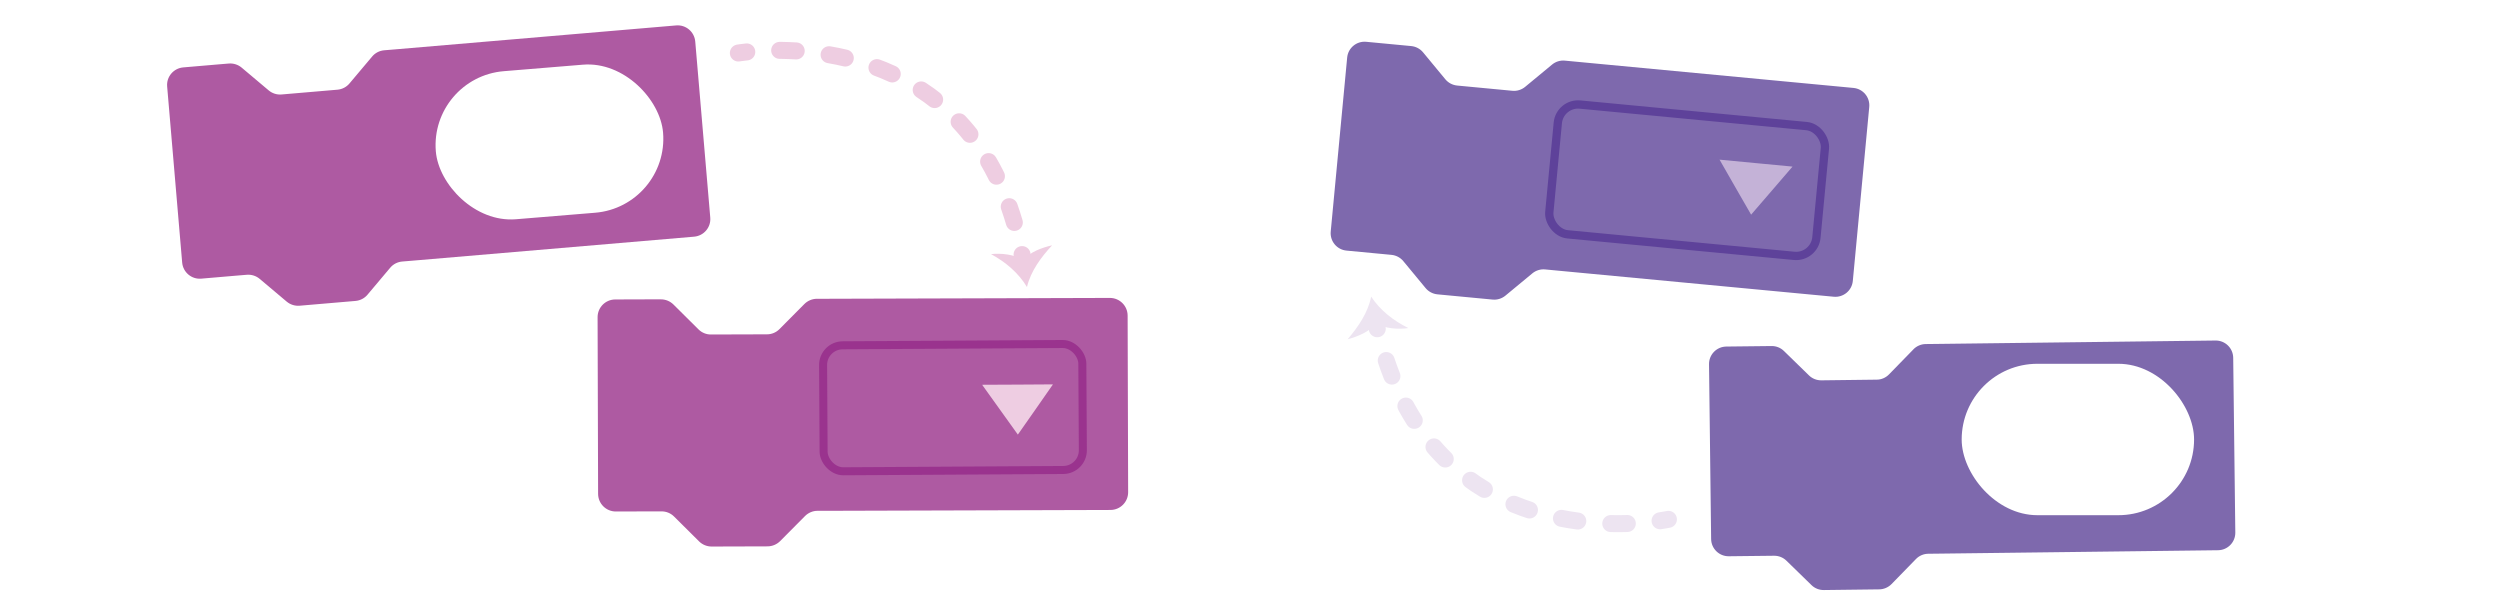 <?xml version="1.0" encoding="UTF-8"?><svg width="440" height="106" id="Layer_2" xmlns="http://www.w3.org/2000/svg" viewBox="0 0 438.83 105.89"><g id="Layer_1-2"><g><rect width="438.83" height="105.89" fill="#fff"/><g><path d="M65.08,9.93c.53-.63,1.29-1.02,2.11-1.09l1.81-.15,49.52-4.22c1.71-.15,3.21,1.12,3.36,2.83l2.64,30.95c.15,1.71-1.12,3.21-2.83,3.36l-49.52,4.22-1.81,.15c-.82,.07-1.58,.46-2.11,1.09l-4,4.75c-.53,.63-1.29,1.02-2.11,1.09l-9.82,.84c-.82,.07-1.64-.19-2.27-.72l-4.75-4c-.63-.53-1.44-.79-2.27-.72l-1.81,.15-6.19,.53c-1.71,.15-3.21-1.12-3.36-2.83l-2.64-30.95c-.15-1.71,1.12-3.21,2.83-3.36l6.19-.53,1.81-.15c.82-.07,1.64,.19,2.27,.72l4.75,4c.63,.53,1.44,.79,2.27,.72l9.82-.84c.82-.07,1.58-.46,2.11-1.09l4-4.75Z" fill="#ae5aa2" fill-rule="evenodd"/><g><path d="M336.05,61.42c.57-.58,1.35-.92,2.16-.93l1.8-.02,49.16-.6c1.7-.02,3.09,1.34,3.11,3.04l.37,30.72c.02,1.7-1.34,3.09-3.03,3.11l-49.16,.6-1.8,.02c-.81,.01-1.59,.34-2.16,.93l-4.29,4.4c-.57,.58-1.35,.92-2.16,.93l-9.74,.12c-.81,.01-1.6-.3-2.18-.87l-4.4-4.29c-.58-.57-1.37-.88-2.18-.87l-1.8,.02-6.15,.07c-1.7,.02-3.09-1.34-3.11-3.03l-.37-30.73c-.02-1.7,1.34-3.09,3.04-3.11l6.15-.07,1.8-.02c.82-.01,1.6,.3,2.18,.87l4.4,4.29c.58,.57,1.37,.88,2.18,.87l9.74-.12c.81,0,1.59-.34,2.16-.93l4.29-4.4Z" fill="#7e69ad" fill-rule="evenodd"/><rect x="344.54" y="63.96" width="40.86" height="26.62" rx="13.31" ry="13.31" fill="#fff"/></g><g><path d="M272.53,11.35c.63-.52,1.44-.77,2.25-.69l1.79,.17,48.95,4.63c1.69,.16,2.93,1.66,2.77,3.35l-2.89,30.59c-.16,1.69-1.66,2.93-3.35,2.77l-48.95-4.63-1.79-.17c-.81-.08-1.62,.17-2.25,.69l-4.74,3.92c-.63,.52-1.44,.77-2.25,.69l-9.7-.92c-.81-.08-1.56-.47-2.08-1.1l-3.92-4.74c-.52-.63-1.27-1.02-2.08-1.1l-1.79-.17-6.12-.58c-1.69-.16-2.93-1.66-2.77-3.35l2.89-30.59c.16-1.69,1.66-2.93,3.35-2.77l6.12,.58,1.79,.17c.81,.08,1.56,.47,2.08,1.1l3.92,4.74c.52,.63,1.27,1.02,2.08,1.1l9.7,.92c.81,.08,1.62-.17,2.25-.69l4.74-3.92Z" fill="#7e69ad" fill-rule="evenodd"/><rect x="272.68" y="20.22" width="47.17" height="22.92" rx="3.58" ry="3.58" transform="translate(4.33 -27.89) rotate(5.43)" fill="none" stroke="#5e429a" stroke-miterlimit="10" stroke-width="1.46"/><polygon points="308.38 28.68 314.8 29.29 311.16 33.52 307.52 37.74 304.74 32.91 301.97 28.07 308.38 28.68" fill="#c4b2d7" fill-rule="evenodd"/></g><rect x="76.2" y="11.89" width="40.09" height="26.12" rx="13.06" ry="13.06" transform="translate(-1.72 7.98) rotate(-4.7)" fill="#fff"/><g><path d="M141.07,53.45c.58-.58,1.37-.91,2.19-.92h1.82s49.7-.15,49.7-.15c1.71,0,3.11,1.38,3.12,3.1l.09,31.06c0,1.72-1.38,3.11-3.1,3.12l-49.7,.15h-1.82c-.82,0-1.61,.34-2.19,.92l-4.38,4.41c-.58,.58-1.37,.91-2.19,.92l-9.85,.03c-.82,0-1.61-.32-2.2-.9l-4.41-4.38c-.58-.58-1.38-.91-2.2-.9h-1.82s-6.21,.02-6.21,.02c-1.72,0-3.11-1.38-3.12-3.1l-.09-31.06c0-1.72,1.38-3.11,3.1-3.12l6.21-.02h1.82c.82,0,1.61,.32,2.2,.9l4.41,4.38c.58,.58,1.38,.91,2.2,.9l9.85-.03c.82,0,1.61-.33,2.19-.92l4.38-4.41Z" fill="#ae5aa2" fill-rule="evenodd"/><rect x="144.4" y="60.6" width="45.58" height="22.15" rx="3.46" ry="3.46" transform="translate(-.42 .99) rotate(-.34)" fill="none" stroke="#9a338e" stroke-miterlimit="10" stroke-width="1.41"/><polygon points="178.55 67.62 184.77 67.58 181.69 72 178.6 76.41 175.46 72.03 172.32 67.65 178.55 67.62" fill="#eecde2" fill-rule="evenodd"/></g><g><path d="M179.61,46.23c-.08-.5-.17-.99-.27-1.47" fill="none" stroke="#eecde1" stroke-linecap="round" stroke-miterlimit="10" stroke-width="2.99"/><path d="M177.98,39.11c-8.42-28.78-33.87-30.67-44.14-30.2" fill="none" stroke="#eecde1" stroke-dasharray="0 0 2.91 5.82" stroke-linecap="round" stroke-miterlimit="10" stroke-width="2.99"/><path d="M130.94,9.13c-.95,.1-1.48,.19-1.48,.19" fill="none" stroke="#eecde1" stroke-linecap="round" stroke-miterlimit="10" stroke-width="2.99"/><path d="M179.52,45.77c-1.41-1.06-3.94-1.29-5.64-1.09,2.52,1.36,4.82,3.28,6.32,5.78,.68-2.82,2.48-5.23,4.42-7.33-1.79,.41-3.93,1.17-5.1,2.65Z" fill="#eecde1"/></g><g><path d="M241.47,56.34c.1,.49,.21,.98,.32,1.46" fill="none" stroke="#ede4f1" stroke-linecap="round" stroke-miterlimit="10" stroke-width="2.99"/><path d="M243.37,63.39c9.51,28.43,35.01,29.35,45.26,28.49" fill="none" stroke="#ede4f1" stroke-dasharray="0 0 2.91 5.82" stroke-linecap="round" stroke-miterlimit="10" stroke-width="2.99"/><path d="M291.51,91.56c.94-.14,1.47-.25,1.47-.25" fill="none" stroke="#ede4f1" stroke-linecap="round" stroke-miterlimit="10" stroke-width="2.99"/><path d="M241.58,56.8c1.45,1,3.99,1.14,5.68,.88-2.57-1.27-4.95-3.09-6.54-5.53-.57,2.84-2.28,5.32-4.14,7.5,1.78-.48,3.88-1.32,5-2.84Z" fill="#ede4f1"/></g></g></g></g></svg>